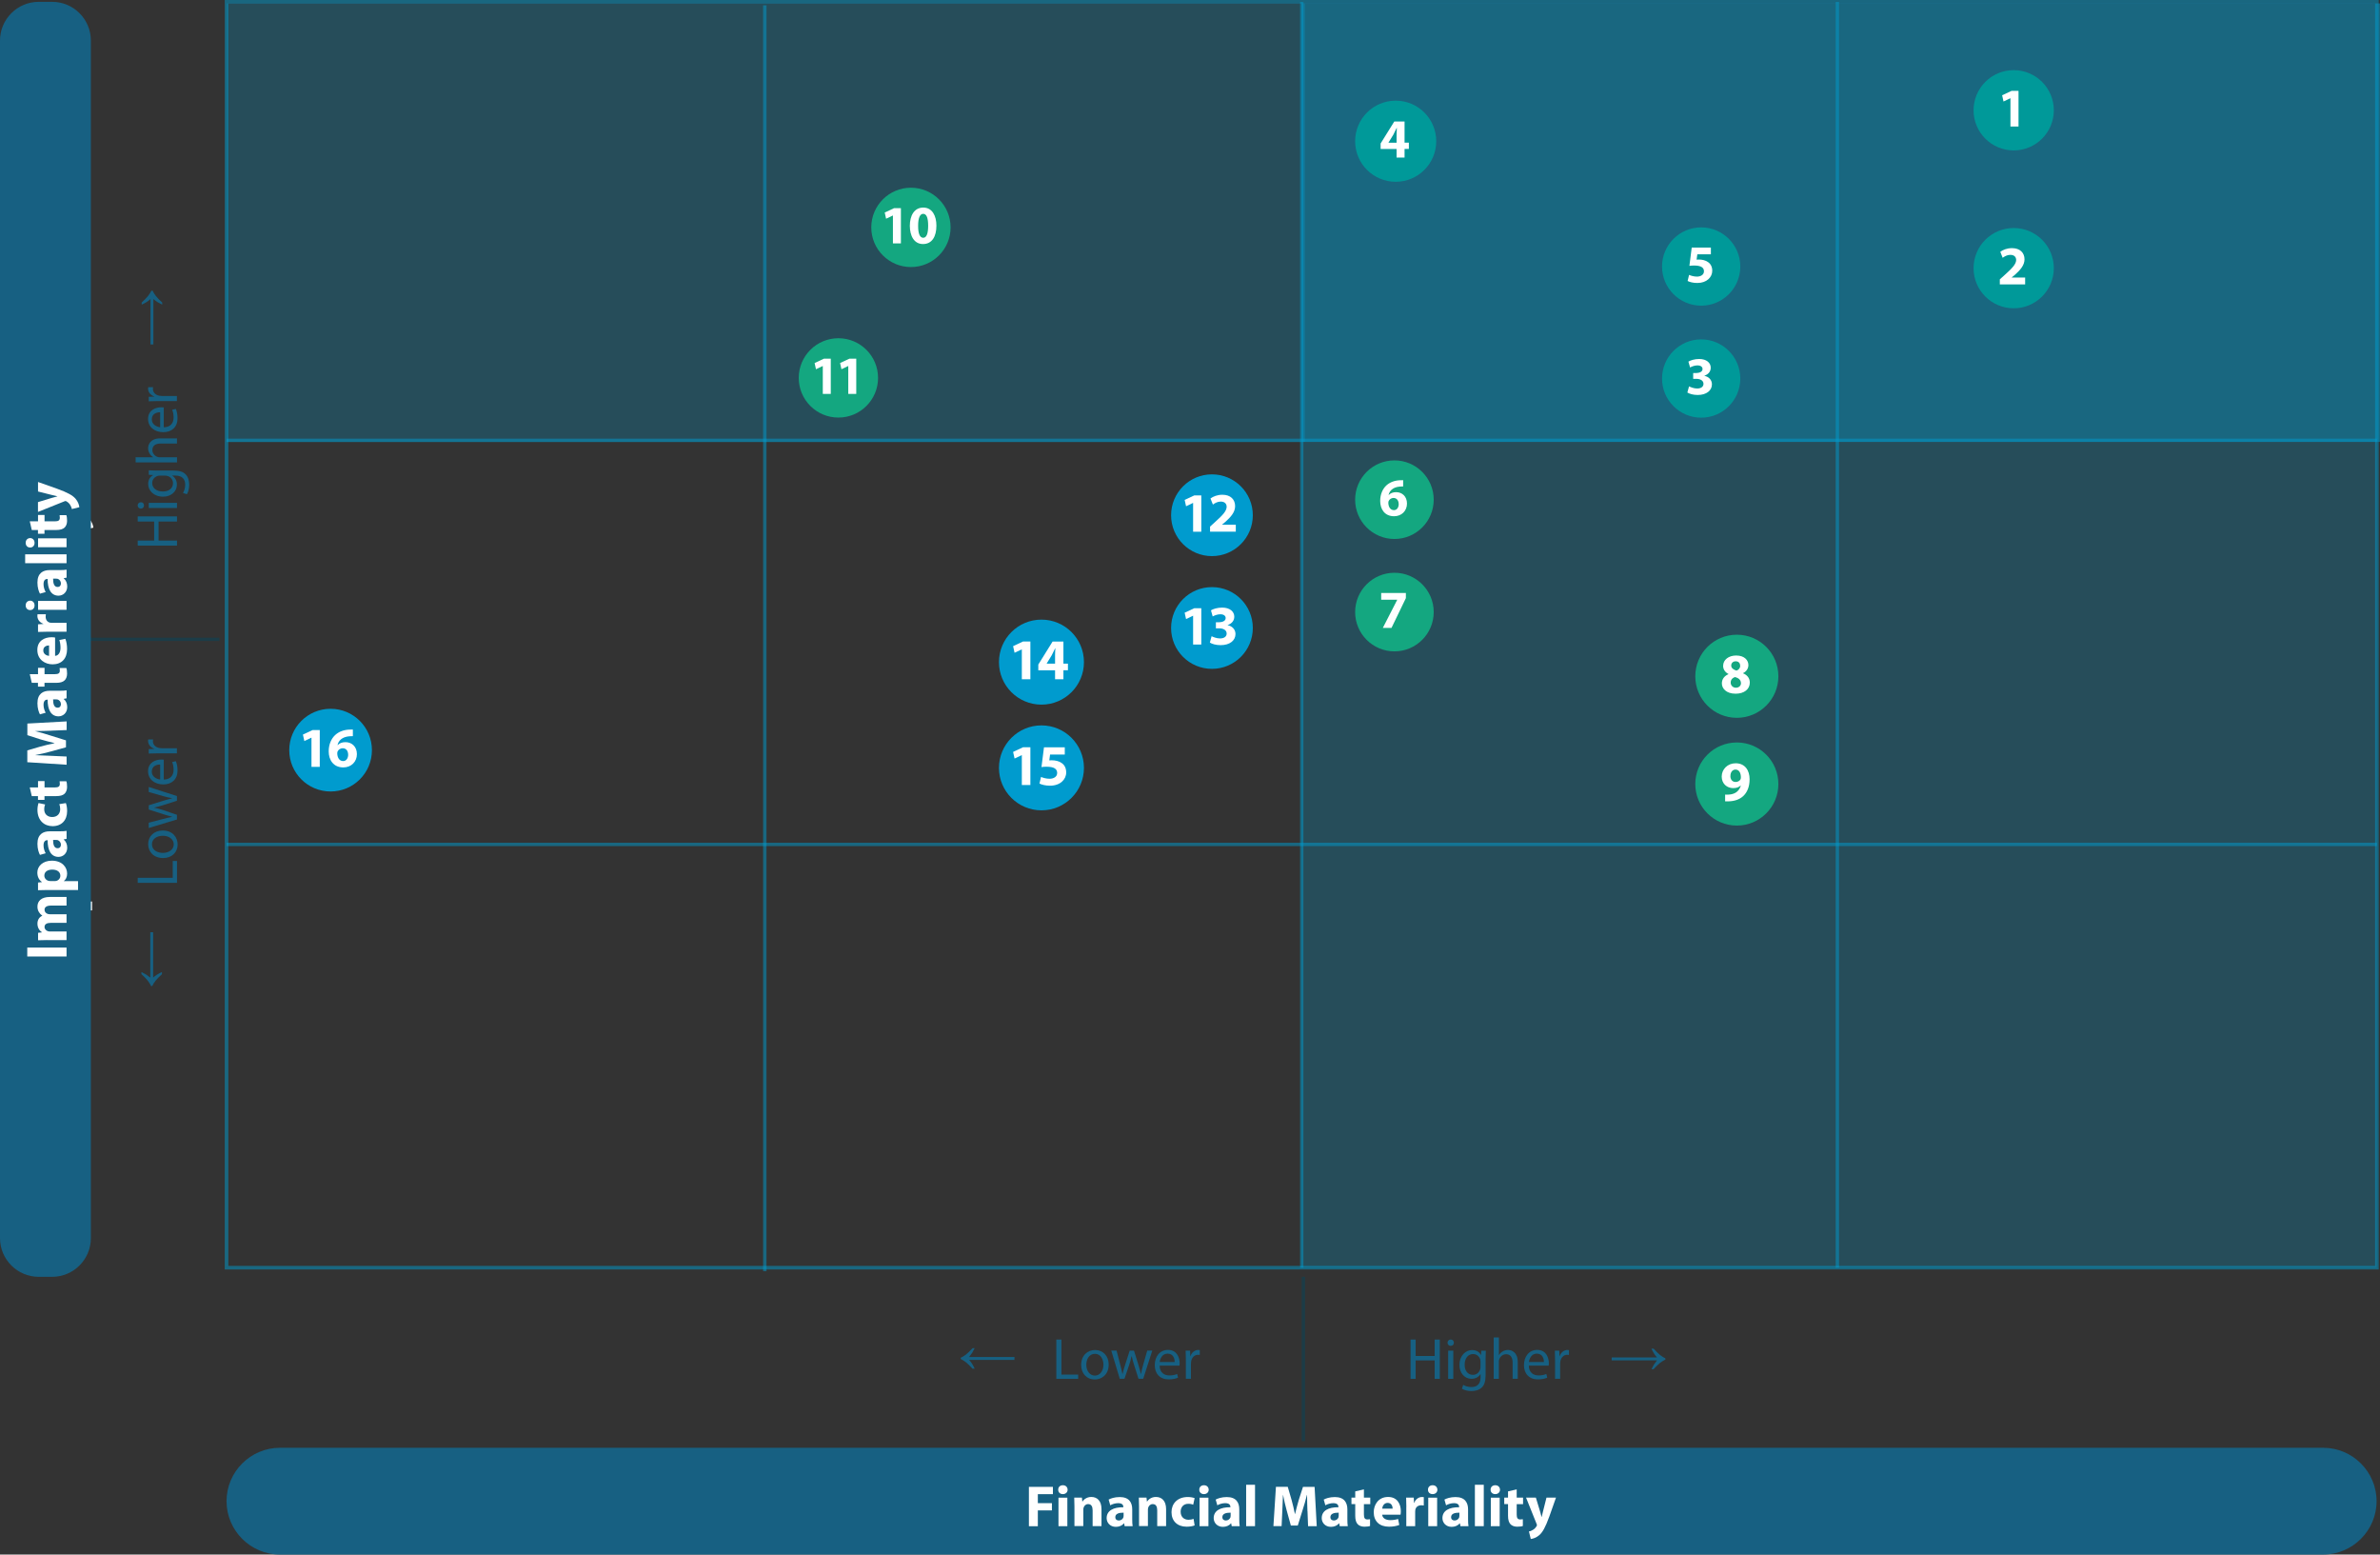 <?xml version="1.0" encoding="UTF-8"?>
<svg id="Layer_1" xmlns="http://www.w3.org/2000/svg" xmlns:xlink="http://www.w3.org/1999/xlink" version="1.1" viewBox="0 0 453.12 295.89">
  <rect x="0" y="0" width="453.12" height="295.89" fill="#333333" stroke="none"/>
  <!-- Generator: Adobe Illustrator 29.4.0, SVG Export Plug-In . SVG Version: 2.1.0 Build 152)  -->
  <defs>
    <style>
      .st0, .st1 {
        fill: none;
      }

      .st2 {
        isolation: isolate;
      }

      .st1 {
        stroke: #009bce;
        stroke-miterlimit: 10;
        stroke-width: .69px;
      }

      .st3 {
        clip-path: url(#clippath-11);
      }

      .st4 {
        clip-path: url(#clippath-10);
      }

      .st5 {
        clip-path: url(#clippath-13);
      }

      .st6 {
        clip-path: url(#clippath-12);
      }

      .st7 {
        clip-path: url(#clippath-1);
      }

      .st8 {
        clip-path: url(#clippath-3);
      }

      .st9 {
        clip-path: url(#clippath-4);
      }

      .st10 {
        clip-path: url(#clippath-2);
      }

      .st11 {
        clip-path: url(#clippath-7);
      }

      .st12 {
        clip-path: url(#clippath-6);
      }

      .st13 {
        clip-path: url(#clippath-9);
      }

      .st14 {
        clip-path: url(#clippath-8);
      }

      .st15 {
        clip-path: url(#clippath-5);
      }

      .st16 {
        fill: #fff;
      }

      .st17 {
        fill: #099;
      }

      .st18 {
        fill: #14a780;
      }

      .st19 {
        opacity: .5;
      }

      .st20 {
        opacity: .25;
      }

      .st21 {
        fill: #06455b;
      }

      .st22 {
        fill: #176082;
      }

      .st23 {
        fill: #009bce;
      }

      .st24 {
        clip-path: url(#clippath);
      }
    </style>
    <clipPath id="clippath">
      <rect class="st0" x="43.13" y=".65" width="205.34" height="83.46"/>
    </clipPath>
    <clipPath id="clippath-1">
      <rect class="st0" x="247.78" y="84.13" width="204.7" height="157.15"/>
    </clipPath>
    <clipPath id="clippath-2">
      <rect class="st0" x="247.83" y=".65" width="205.29" height="83.46"/>
    </clipPath>
    <clipPath id="clippath-3">
      <rect class="st0" x="42.79" width="410.09" height="241.63"/>
    </clipPath>
    <clipPath id="clippath-4">
      <rect class="st0" x="42.79" width="410.09" height="241.63"/>
    </clipPath>
    <clipPath id="clippath-5">
      <rect class="st0" x="247.52" y=".37" width=".64" height="240.93"/>
    </clipPath>
    <clipPath id="clippath-6">
      <rect class="st0" x="43.13" y="83.49" width="409.4" height=".64"/>
    </clipPath>
    <clipPath id="clippath-7">
      <rect class="st0" x="43.13" y="160.41" width="409.4" height=".64"/>
    </clipPath>
    <clipPath id="clippath-8">
      <rect class="st0" x="145.29" y="1.01" width=".64" height="240.94"/>
    </clipPath>
    <clipPath id="clippath-9">
      <rect class="st0" x="349.49" y=".37" width=".64" height="240.93"/>
    </clipPath>
    <clipPath id="clippath-10">
      <rect class="st0" x="247.83" y="243.03" width=".64" height="31.27"/>
    </clipPath>
    <clipPath id="clippath-11">
      <rect class="st0" x="247.83" y="243.03" width=".64" height="31.27"/>
    </clipPath>
    <clipPath id="clippath-12">
      <rect class="st0" x="10.5" y="121.37" width="31.27" height=".63"/>
    </clipPath>
    <clipPath id="clippath-13">
      <rect class="st0" x="10.5" y="121.37" width="31.27" height=".64"/>
    </clipPath>
  </defs>
  <g class="st2">
    <g>
      <g>
        <g class="st20">
          <g class="st24">
            <rect class="st23" x="43.13" y=".65" width="205.34" height="83.46"/>
          </g>
        </g>
        <g class="st20">
          <g class="st7">
            <rect class="st23" x="247.78" y="84.13" width="204.7" height="157.15"/>
          </g>
        </g>
        <g class="st19">
          <g class="st10">
            <rect class="st23" x="247.83" y=".65" width="205.29" height="83.46"/>
          </g>
        </g>
        <g class="st19">
          <g class="st8">
            <g class="st9">
              <rect class="st1" x="43.13" y=".35" width="409.4" height="240.94"/>
            </g>
          </g>
        </g>
        <g class="st19">
          <g class="st15">
            <rect class="st23" x="247.52" y=".37" width=".63" height="240.93"/>
          </g>
        </g>
        <g class="st19">
          <g class="st12">
            <rect class="st23" x="43.13" y="83.49" width="409.4" height=".64"/>
          </g>
        </g>
        <g class="st19">
          <g class="st11">
            <rect class="st23" x="43.13" y="160.41" width="409.4" height=".64"/>
          </g>
        </g>
        <g class="st19">
          <g class="st14">
            <rect class="st23" x="145.29" y="1.01" width=".64" height="240.94"/>
          </g>
        </g>
        <g class="st19">
          <g class="st13">
            <rect class="st23" x="349.49" y=".37" width=".64" height="240.93"/>
          </g>
        </g>
      </g>
      <g>
        <path class="st16" d="M186.45,283.01h4.57v1.39h-2.87v1.71h2.68v1.38h-2.68v3.01h-1.7v-7.48Z"/>
        <path class="st16" d="M193.82,283.55c0,.47-.35.84-.91.84s-.89-.38-.88-.84c-.01-.49.34-.85.89-.85s.89.37.9.85ZM192.08,290.49v-5.42h1.69v5.42h-1.69Z"/>
        <path class="st16" d="M195.11,286.79c0-.68-.02-1.25-.04-1.73h1.46l.08.74h.03c.22-.34.78-.87,1.68-.87,1.11,0,1.94.73,1.94,2.33v3.22h-1.69v-3.01c0-.7-.24-1.18-.85-1.18-.47,0-.74.32-.85.63-.04.1-.07.27-.07.42v3.13h-1.69v-3.69Z"/>
        <path class="st16" d="M204.67,290.49l-.1-.54h-.03c-.35.43-.91.67-1.55.67-1.1,0-1.75-.8-1.75-1.66,0-1.41,1.26-2.09,3.18-2.07v-.08c0-.29-.16-.7-.99-.7-.55,0-1.14.19-1.5.41l-.31-1.09c.38-.21,1.12-.48,2.11-.48,1.81,0,2.38,1.07,2.38,2.34v1.89c0,.52.02,1.02.08,1.32h-1.52ZM204.47,287.92c-.89-.01-1.58.2-1.58.85,0,.43.29.64.67.64.42,0,.77-.28.88-.62.02-.09.03-.19.03-.29v-.59Z"/>
        <path class="st16" d="M207.42,286.79c0-.68-.02-1.25-.04-1.73h1.46l.08.74h.03c.22-.34.78-.87,1.68-.87,1.11,0,1.94.73,1.94,2.33v3.22h-1.69v-3.01c0-.7-.24-1.18-.85-1.18-.47,0-.74.32-.85.63-.04.1-.07.27-.07.42v3.13h-1.69v-3.69Z"/>
        <path class="st16" d="M217.98,290.35c-.3.13-.87.24-1.51.24-1.75,0-2.87-1.07-2.87-2.77,0-1.59,1.09-2.88,3.11-2.88.44,0,.93.08,1.29.21l-.27,1.25c-.2-.09-.5-.17-.94-.17-.89,0-1.46.63-1.45,1.52,0,1,.67,1.52,1.49,1.52.4,0,.71-.07.97-.17l.2,1.24Z"/>
        <path class="st16" d="M220.68,283.55c0,.47-.35.84-.91.84s-.89-.38-.88-.84c-.01-.49.34-.85.89-.85s.89.37.9.85ZM218.93,290.49v-5.42h1.69v5.42h-1.69Z"/>
        <path class="st16" d="M225.06,290.49l-.1-.54h-.03c-.35.43-.91.67-1.55.67-1.1,0-1.75-.8-1.75-1.66,0-1.41,1.26-2.09,3.18-2.07v-.08c0-.29-.16-.7-.99-.7-.55,0-1.14.19-1.5.41l-.31-1.09c.38-.21,1.12-.48,2.11-.48,1.81,0,2.38,1.07,2.38,2.34v1.89c0,.52.02,1.02.08,1.32h-1.52ZM224.86,287.92c-.89-.01-1.58.2-1.58.85,0,.43.29.64.67.64.42,0,.77-.28.88-.62.02-.09.03-.19.03-.29v-.59Z"/>
        <path class="st16" d="M227.81,282.61h1.69v7.88h-1.69v-7.88Z"/>
        <path class="st16" d="M239.48,287.62c-.03-.9-.07-1.99-.07-3.07h-.03c-.23.95-.54,2.02-.83,2.9l-.91,2.92h-1.32l-.8-2.9c-.24-.88-.5-1.94-.68-2.92h-.02c-.04,1.01-.08,2.16-.13,3.09l-.13,2.84h-1.56l.48-7.48h2.25l.73,2.5c.23.87.47,1.8.63,2.67h.03c.21-.87.47-1.85.71-2.68l.8-2.48h2.21l.41,7.48h-1.65l-.11-2.86Z"/>
        <path class="st16" d="M245.63,290.49l-.1-.54h-.03c-.36.43-.91.67-1.55.67-1.1,0-1.75-.8-1.75-1.66,0-1.41,1.26-2.09,3.18-2.07v-.08c0-.29-.16-.7-.99-.7-.55,0-1.14.19-1.5.41l-.31-1.09c.38-.21,1.12-.48,2.11-.48,1.81,0,2.39,1.07,2.39,2.34v1.89c0,.52.02,1.02.08,1.32h-1.52ZM245.43,287.92c-.89-.01-1.58.2-1.58.85,0,.43.29.64.67.64.42,0,.77-.28.88-.62.02-.09.03-.19.03-.29v-.59Z"/>
        <path class="st16" d="M250.23,283.51v1.55h1.21v1.24h-1.21v1.96c0,.65.16.95.67.95.21,0,.38-.02.5-.04v1.28c-.21.09-.61.14-1.09.14-.54,0-1-.19-1.26-.47-.31-.32-.47-.84-.47-1.61v-2.22h-.72v-1.24h.72v-1.18l1.65-.38Z"/>
        <path class="st16" d="M253.71,288.31c.06.7.74,1.03,1.53,1.03.58,0,1.04-.08,1.5-.22l.22,1.14c-.55.22-1.23.33-1.96.33-1.84,0-2.9-1.07-2.9-2.76,0-1.38.85-2.9,2.74-2.9,1.75,0,2.42,1.37,2.42,2.71,0,.29-.03.54-.06.67h-3.49ZM255.7,287.16c0-.41-.18-1.1-.95-1.1-.71,0-1,.64-1.04,1.1h2Z"/>
        <path class="st16" d="M258.31,286.85c0-.8-.02-1.32-.04-1.79h1.45l.05,1h.04c.28-.79.94-1.12,1.46-1.12.16,0,.23,0,.36.02v1.59c-.12-.02-.27-.04-.46-.04-.62,0-1.04.33-1.15.85-.02.11-.03.24-.03.38v2.75h-1.69v-3.64Z"/>
        <path class="st16" d="M264.22,283.55c0,.47-.35.84-.91.84s-.89-.38-.88-.84c-.01-.49.34-.85.89-.85s.89.37.9.85ZM262.48,290.49v-5.42h1.69v5.42h-1.69Z"/>
        <path class="st16" d="M268.61,290.49l-.1-.54h-.03c-.36.43-.91.67-1.55.67-1.1,0-1.75-.8-1.75-1.66,0-1.41,1.26-2.09,3.18-2.07v-.08c0-.29-.16-.7-.99-.7-.55,0-1.14.19-1.5.41l-.31-1.09c.38-.21,1.12-.48,2.11-.48,1.81,0,2.39,1.07,2.39,2.34v1.89c0,.52.02,1.02.08,1.32h-1.52ZM268.41,287.92c-.89-.01-1.58.2-1.58.85,0,.43.29.64.67.64.42,0,.77-.28.88-.62.02-.09.03-.19.03-.29v-.59Z"/>
        <path class="st16" d="M271.36,282.61h1.69v7.88h-1.69v-7.88Z"/>
        <path class="st16" d="M276.13,283.55c0,.47-.35.84-.91.84s-.89-.38-.88-.84c-.01-.49.34-.85.89-.85s.89.37.9.85ZM274.39,290.49v-5.42h1.69v5.42h-1.69Z"/>
        <path class="st16" d="M279.32,283.51v1.55h1.21v1.24h-1.21v1.96c0,.65.16.95.67.95.21,0,.38-.02.5-.04v1.28c-.21.09-.61.14-1.09.14-.54,0-1-.19-1.26-.47-.31-.32-.47-.84-.47-1.61v-2.22h-.72v-1.24h.72v-1.18l1.65-.38Z"/>
        <path class="st16" d="M282.97,285.06l.81,2.66c.09.32.2.72.27,1.01h.03c.08-.29.17-.7.24-1.01l.67-2.66h1.81l-1.26,3.57c-.78,2.15-1.3,3.02-1.91,3.56-.59.51-1.21.69-1.63.74l-.35-1.43c.21-.03.48-.13.73-.29.26-.13.53-.4.7-.68.06-.08.09-.17.09-.24,0-.06-.01-.14-.08-.28l-1.99-4.96h1.88Z"/>
      </g>
      <g>
        <path class="st16" d="M7.86,184.25h7.48v1.7h-7.48v-1.7Z"/>
        <path class="st16" d="M11.64,182.82c-.68,0-1.25.02-1.73.04v-1.42l.73-.08v-.03c-.34-.23-.85-.71-.85-1.64,0-.7.35-1.25.92-1.49v-.02c-.28-.2-.5-.44-.65-.7-.18-.3-.27-.63-.27-1.03,0-1.04.73-1.83,2.35-1.83h3.19v1.64h-2.95c-.79,0-1.24.26-1.24.8,0,.39.27.67.59.78.12.04.3.07.43.07h3.17v1.64h-3.04c-.69,0-1.15.24-1.15.78,0,.43.33.69.61.79.13.06.29.07.42.07h3.16v1.64h-3.69Z"/>
        <path class="st16" d="M11.73,173.28c-.71,0-1.32.02-1.82.04v-1.46l.75-.08v-.02c-.58-.4-.88-1.02-.88-1.81,0-1.19,1.03-2.25,2.76-2.25,1.97,0,2.91,1.25,2.91,2.46,0,.65-.27,1.17-.62,1.41v.02h2.7v1.69h-5.8ZM13.01,171.6c.13,0,.26-.01.35-.03.46-.11.8-.5.8-.99,0-.73-.61-1.16-1.53-1.16-.87,0-1.52.39-1.52,1.14,0,.48.35.9.85,1.01.09.02.2.03.3.03h.74Z"/>
        <path class="st16" d="M15.33,163.56l-.54.1v.03c.43.36.67.91.67,1.55,0,1.1-.8,1.75-1.66,1.75-1.41,0-2.09-1.27-2.07-3.18h-.08c-.29,0-.7.15-.7.99,0,.55.19,1.14.41,1.5l-1.09.31c-.21-.38-.48-1.12-.48-2.11,0-1.81,1.06-2.38,2.34-2.38h1.89c.52,0,1.02-.02,1.32-.08v1.52ZM12.77,163.76c-.01.89.2,1.58.85,1.58.43,0,.64-.29.64-.67,0-.42-.28-.77-.62-.88-.09-.02-.19-.03-.29-.03h-.59Z"/>
        <path class="st16" d="M15.2,156.76c.13.3.24.87.24,1.51,0,1.75-1.06,2.87-2.77,2.87-1.59,0-2.88-1.09-2.88-3.11,0-.44.08-.93.21-1.29l1.25.27c-.09.2-.17.5-.17.94,0,.89.63,1.46,1.52,1.45,1,0,1.52-.67,1.52-1.49,0-.4-.07-.71-.17-.97l1.24-.2Z"/>
        <path class="st16" d="M8.36,153.77h1.55v-1.21h1.24v1.21h1.96c.65,0,.95-.16.95-.67,0-.21-.02-.38-.04-.5h1.28c.09.21.14.61.14,1.09,0,.54-.19,1-.47,1.26-.32.31-.84.47-1.61.47h-2.22v.72h-1.24v-.72h-1.18l-.38-1.65Z"/>
        <path class="st16" d="M12.47,142.96c-.9.03-1.99.07-3.07.07v.03c.95.23,2.02.54,2.9.83l2.92.91v1.32l-2.9.8c-.88.24-1.94.5-2.92.68v.02c1.01.04,2.16.08,3.1.13l2.84.13v1.56l-7.48-.48v-2.25l2.5-.73c.87-.23,1.8-.47,2.67-.63v-.03c-.87-.21-1.85-.47-2.68-.71l-2.48-.8v-2.21l7.48-.41v1.65l-2.86.11Z"/>
        <path class="st16" d="M15.33,136.81l-.54.1v.03c.43.35.67.91.67,1.55,0,1.1-.8,1.75-1.66,1.75-1.41,0-2.09-1.26-2.07-3.18h-.08c-.29,0-.7.16-.7.99,0,.55.19,1.14.41,1.5l-1.09.31c-.21-.38-.48-1.12-.48-2.11,0-1.81,1.06-2.38,2.34-2.38h1.89c.52,0,1.02-.02,1.32-.08v1.52ZM12.77,137.01c-.01.89.2,1.58.85,1.58.43,0,.64-.29.64-.67,0-.42-.28-.77-.62-.88-.09-.02-.19-.03-.29-.03h-.59Z"/>
        <path class="st16" d="M8.36,132.21h1.55v-1.21h1.24v1.21h1.96c.65,0,.95-.16.95-.67,0-.21-.02-.38-.04-.5h1.28c.09.21.14.61.14,1.09,0,.54-.19,1-.47,1.26-.32.31-.84.47-1.61.47h-2.22v.72h-1.24v-.72h-1.18l-.38-1.65Z"/>
        <path class="st16" d="M13.16,128.72c.7-.06,1.03-.74,1.03-1.53,0-.58-.08-1.04-.22-1.5l1.14-.22c.22.55.33,1.23.33,1.96,0,1.84-1.06,2.9-2.76,2.9-1.38,0-2.9-.85-2.9-2.74,0-1.75,1.36-2.42,2.71-2.42.29,0,.54.03.67.06v3.49ZM12.01,126.74c-.41,0-1.1.18-1.1.95,0,.71.64,1,1.1,1.04v-2Z"/>
        <path class="st16" d="M11.7,124.12c-.8,0-1.32.02-1.79.04v-1.45l1-.06v-.04c-.79-.28-1.12-.94-1.12-1.46,0-.16,0-.23.02-.35h1.59c-.02.12-.04.27-.04.45,0,.62.33,1.04.85,1.15.11.02.24.03.38.03h2.75v1.69h-3.64Z"/>
        <path class="st16" d="M8.4,118.21c.47,0,.84.35.84.91s-.38.89-.84.88c-.49.01-.85-.34-.85-.89s.37-.89.85-.9ZM15.33,119.95h-5.42v-1.69h5.42v1.69Z"/>
        <path class="st16" d="M15.33,113.83l-.54.1v.03c.43.35.67.91.67,1.55,0,1.1-.8,1.75-1.66,1.75-1.41,0-2.09-1.26-2.07-3.18h-.08c-.29,0-.7.16-.7.99,0,.55.19,1.14.41,1.5l-1.09.31c-.21-.38-.48-1.12-.48-2.11,0-1.81,1.06-2.38,2.34-2.38h1.89c.52,0,1.02-.02,1.32-.08v1.52ZM12.77,114.03c-.01.89.2,1.58.85,1.58.43,0,.64-.29.64-.67,0-.42-.28-.77-.62-.88-.09-.02-.19-.03-.29-.03h-.59Z"/>
        <path class="st16" d="M7.46,111.08v-1.69h7.88v1.69h-7.88Z"/>
        <path class="st16" d="M8.4,106.3c.47,0,.84.35.84.91s-.38.89-.84.88c-.49.01-.85-.34-.85-.89s.37-.89.85-.9ZM15.33,108.04h-5.42v-1.69h5.42v1.69Z"/>
        <path class="st16" d="M8.36,103.12h1.55v-1.21h1.24v1.21h1.96c.65,0,.95-.16.95-.67,0-.21-.02-.38-.04-.5h1.28c.09.21.14.61.14,1.09,0,.54-.19,1-.47,1.26-.32.31-.84.47-1.61.47h-2.22v.72h-1.24v-.72h-1.18l-.38-1.65Z"/>
        <path class="st16" d="M9.91,99.46l2.66-.81c.32-.09.72-.2,1.01-.27v-.03c-.29-.08-.7-.17-1.01-.24l-2.66-.67v-1.81l3.57,1.26c2.15.78,3.02,1.3,3.56,1.91.51.59.69,1.21.74,1.63l-1.43.35c-.03-.21-.13-.48-.29-.73-.13-.25-.4-.53-.68-.7-.08-.06-.17-.09-.24-.09-.06,0-.14.01-.28.08l-4.96,1.99v-1.88Z"/>
      </g>
      <g>
        <g class="st19">
          <g class="st4">
            <g class="st3">
              <rect class="st21" x="247.83" y="243.03" width=".64" height="31.27"/>
            </g>
          </g>
        </g>
        <g class="st19">
          <g class="st6">
            <g class="st5">
              <rect class="st21" x="10.5" y="121.37" width="31.27" height=".64"/>
            </g>
          </g>
        </g>
        <path class="st22" d="M442.31,295.89H53.29c-5.59,0-10.16-4.57-10.16-10.16s4.57-10.16,10.16-10.16h389.02c5.59,0,10.16,4.57,10.16,10.16s-4.57,10.16-10.16,10.16"/>
      </g>
      <g>
        <path class="st16" d="M195.89,283.01h4.57v1.39h-2.87v1.71h2.68v1.38h-2.68v3.01h-1.7v-7.48Z"/>
        <path class="st16" d="M203.26,283.55c0,.47-.35.84-.91.84s-.89-.38-.88-.84c-.01-.49.34-.85.89-.85s.89.37.9.85ZM201.52,290.49v-5.42h1.69v5.42h-1.69Z"/>
        <path class="st16" d="M204.56,286.79c0-.68-.02-1.25-.04-1.73h1.46l.08.74h.03c.22-.34.78-.87,1.68-.87,1.11,0,1.94.73,1.94,2.33v3.22h-1.69v-3.01c0-.7-.24-1.18-.85-1.18-.47,0-.74.32-.85.63-.04.1-.07.27-.07.42v3.13h-1.69v-3.69Z"/>
        <path class="st16" d="M214.12,290.49l-.1-.54h-.03c-.35.43-.91.67-1.55.67-1.1,0-1.75-.8-1.75-1.66,0-1.41,1.26-2.09,3.18-2.07v-.08c0-.29-.16-.7-.99-.7-.55,0-1.14.19-1.5.41l-.31-1.09c.38-.21,1.12-.48,2.11-.48,1.81,0,2.38,1.07,2.38,2.34v1.89c0,.52.02,1.02.08,1.32h-1.52ZM213.92,287.92c-.89-.01-1.58.2-1.58.85,0,.43.29.64.67.64.42,0,.77-.28.88-.62.02-.09.03-.19.03-.29v-.59Z"/>
        <path class="st16" d="M216.86,286.79c0-.68-.02-1.25-.04-1.73h1.46l.08.74h.03c.22-.34.78-.87,1.68-.87,1.11,0,1.94.73,1.94,2.33v3.22h-1.69v-3.01c0-.7-.24-1.18-.85-1.18-.47,0-.74.32-.85.63-.04.1-.07.27-.07.42v3.13h-1.69v-3.69Z"/>
        <path class="st16" d="M227.42,290.35c-.3.13-.87.24-1.51.24-1.75,0-2.87-1.07-2.87-2.77,0-1.59,1.09-2.88,3.11-2.88.44,0,.93.08,1.29.21l-.27,1.25c-.2-.09-.5-.17-.94-.17-.89,0-1.46.63-1.45,1.52,0,1,.67,1.52,1.49,1.52.4,0,.71-.07.97-.17l.2,1.24Z"/>
        <path class="st16" d="M230.12,283.55c0,.47-.35.84-.91.84s-.89-.38-.88-.84c-.01-.49.34-.85.89-.85s.89.37.9.85ZM228.38,290.49v-5.42h1.69v5.42h-1.69Z"/>
        <path class="st16" d="M234.5,290.49l-.1-.54h-.03c-.35.43-.91.67-1.55.67-1.1,0-1.75-.8-1.75-1.66,0-1.41,1.26-2.09,3.18-2.07v-.08c0-.29-.16-.7-.99-.7-.55,0-1.14.19-1.5.41l-.31-1.09c.38-.21,1.12-.48,2.11-.48,1.81,0,2.38,1.07,2.38,2.34v1.89c0,.52.02,1.02.08,1.32h-1.52ZM234.3,287.92c-.89-.01-1.58.2-1.58.85,0,.43.29.64.67.64.42,0,.76-.28.88-.62.02-.09.03-.19.03-.29v-.59Z"/>
        <path class="st16" d="M237.25,282.61h1.69v7.88h-1.69v-7.88Z"/>
        <path class="st16" d="M248.92,287.62c-.03-.9-.07-1.99-.07-3.07h-.03c-.23.95-.54,2.02-.83,2.9l-.91,2.92h-1.32l-.8-2.9c-.24-.88-.5-1.94-.68-2.92h-.02c-.04,1.01-.08,2.16-.13,3.09l-.13,2.84h-1.56l.48-7.48h2.25l.73,2.5c.23.87.47,1.8.63,2.67h.03c.21-.87.47-1.85.71-2.68l.8-2.48h2.21l.41,7.48h-1.65l-.11-2.86Z"/>
        <path class="st16" d="M255.07,290.49l-.1-.54h-.03c-.36.43-.91.67-1.55.67-1.1,0-1.75-.8-1.75-1.66,0-1.41,1.26-2.09,3.18-2.07v-.08c0-.29-.16-.7-.99-.7-.55,0-1.14.19-1.5.41l-.31-1.09c.38-.21,1.12-.48,2.11-.48,1.81,0,2.39,1.07,2.39,2.34v1.89c0,.52.02,1.02.08,1.32h-1.52ZM254.87,287.92c-.89-.01-1.58.2-1.58.85,0,.43.29.64.67.64.42,0,.77-.28.88-.62.02-.09.03-.19.03-.29v-.59Z"/>
        <path class="st16" d="M259.67,283.51v1.55h1.21v1.24h-1.21v1.96c0,.65.16.95.67.95.21,0,.38-.02.5-.04v1.28c-.21.09-.61.14-1.09.14-.54,0-1-.19-1.26-.47-.31-.32-.47-.84-.47-1.61v-2.22h-.72v-1.24h.72v-1.18l1.65-.38Z"/>
        <path class="st16" d="M263.15,288.31c.06.7.74,1.03,1.53,1.03.58,0,1.04-.08,1.5-.22l.22,1.14c-.55.22-1.23.33-1.96.33-1.84,0-2.9-1.07-2.9-2.76,0-1.38.85-2.9,2.74-2.9,1.75,0,2.42,1.37,2.42,2.71,0,.29-.03.54-.06.67h-3.49ZM265.14,287.16c0-.41-.18-1.1-.95-1.1-.71,0-1,.64-1.04,1.1h2Z"/>
        <path class="st16" d="M267.75,286.85c0-.8-.02-1.32-.04-1.79h1.45l.05,1h.04c.28-.79.94-1.12,1.46-1.12.16,0,.23,0,.36.02v1.59c-.12-.02-.27-.04-.46-.04-.62,0-1.04.33-1.15.85-.02.11-.03.24-.03.38v2.75h-1.69v-3.64Z"/>
        <path class="st16" d="M273.66,283.55c0,.47-.35.84-.91.84s-.89-.38-.88-.84c-.01-.49.34-.85.89-.85s.89.37.9.85ZM271.92,290.49v-5.42h1.69v5.42h-1.69Z"/>
        <path class="st16" d="M278.05,290.49l-.1-.54h-.03c-.36.43-.91.67-1.55.67-1.1,0-1.75-.8-1.75-1.66,0-1.41,1.26-2.09,3.18-2.07v-.08c0-.29-.16-.7-.99-.7-.55,0-1.14.19-1.5.41l-.31-1.09c.38-.21,1.12-.48,2.11-.48,1.81,0,2.39,1.07,2.39,2.34v1.89c0,.52.02,1.02.08,1.32h-1.52ZM277.85,287.92c-.89-.01-1.58.2-1.58.85,0,.43.29.64.67.64.42,0,.77-.28.88-.62.02-.09.03-.19.03-.29v-.59Z"/>
        <path class="st16" d="M280.8,282.61h1.69v7.88h-1.69v-7.88Z"/>
        <path class="st16" d="M285.58,283.55c0,.47-.35.84-.91.84s-.89-.38-.88-.84c-.01-.49.34-.85.89-.85s.89.37.9.85ZM283.83,290.49v-5.42h1.69v5.42h-1.69Z"/>
        <path class="st16" d="M288.76,283.51v1.55h1.21v1.24h-1.21v1.96c0,.65.16.95.67.95.21,0,.38-.02.5-.04v1.28c-.21.09-.61.14-1.09.14-.54,0-1-.19-1.26-.47-.31-.32-.47-.84-.47-1.61v-2.22h-.72v-1.24h.72v-1.18l1.65-.38Z"/>
        <path class="st16" d="M292.41,285.06l.81,2.66c.09.32.2.72.27,1.01h.03c.08-.29.17-.7.24-1.01l.67-2.66h1.81l-1.26,3.57c-.78,2.15-1.3,3.02-1.91,3.56-.59.51-1.21.69-1.63.74l-.35-1.43c.21-.03.48-.13.73-.29.26-.13.53-.4.7-.68.06-.08.09-.17.09-.24,0-.06-.01-.14-.08-.28l-1.99-4.96h1.88Z"/>
      </g>
      <path class="st22" d="M9.94,243.03h-2.58c-4.05,0-7.36-3.31-7.36-7.36V7.71C0,3.66,3.31.35,7.36.35h2.58c4.05,0,7.36,3.31,7.36,7.36v227.96c0,4.05-3.31,7.36-7.36,7.36"/>
      <g>
        <path class="st16" d="M5.19,180.36h7.48v1.7h-7.48v-1.7Z"/>
        <path class="st16" d="M8.98,178.93c-.68,0-1.25.02-1.73.04v-1.42l.73-.08v-.03c-.34-.23-.85-.71-.85-1.64,0-.7.35-1.25.92-1.49v-.02c-.28-.2-.5-.44-.65-.7-.18-.3-.27-.63-.27-1.03,0-1.04.73-1.83,2.35-1.83h3.19v1.64h-2.95c-.79,0-1.24.26-1.24.8,0,.39.27.67.59.78.12.04.3.07.43.07h3.17v1.64h-3.04c-.69,0-1.15.24-1.15.78,0,.43.33.69.61.79.13.06.29.07.42.07h3.16v1.64h-3.69Z"/>
        <path class="st16" d="M9.06,169.4c-.71,0-1.32.02-1.82.04v-1.46l.75-.08v-.02c-.58-.4-.88-1.02-.88-1.81,0-1.19,1.03-2.25,2.76-2.25,1.97,0,2.91,1.25,2.91,2.46,0,.66-.27,1.17-.62,1.41v.02h2.7v1.69h-5.8ZM10.34,167.71c.13,0,.26-.01.35-.03.46-.11.8-.5.8-.99,0-.73-.61-1.17-1.53-1.17-.87,0-1.52.39-1.52,1.14,0,.48.35.9.85,1.01.09.02.2.03.3.03h.74Z"/>
        <path class="st16" d="M12.67,159.67l-.54.1v.03c.43.35.67.91.67,1.55,0,1.1-.8,1.75-1.66,1.75-1.41,0-2.09-1.26-2.07-3.18h-.08c-.29,0-.7.16-.7.99,0,.55.19,1.14.41,1.5l-1.09.31c-.21-.38-.48-1.12-.48-2.11,0-1.81,1.06-2.38,2.34-2.38h1.89c.52,0,1.02-.02,1.32-.08v1.52ZM10.11,159.87c-.01.89.2,1.58.85,1.58.43,0,.64-.29.64-.67,0-.42-.28-.76-.62-.88-.09-.02-.19-.03-.29-.03h-.59Z"/>
        <path class="st16" d="M12.54,152.87c.13.3.24.87.24,1.51,0,1.75-1.06,2.87-2.77,2.87-1.59,0-2.88-1.09-2.88-3.11,0-.44.08-.93.21-1.29l1.25.27c-.09.2-.17.5-.17.94,0,.89.63,1.46,1.52,1.45,1,0,1.52-.67,1.52-1.49,0-.4-.07-.71-.17-.96l1.24-.2Z"/>
        <path class="st16" d="M5.69,149.88h1.55v-1.21h1.24v1.21h1.96c.65,0,.95-.16.95-.67,0-.21-.02-.38-.04-.5h1.28c.09.21.14.61.14,1.09,0,.54-.19,1-.47,1.27-.32.31-.84.46-1.61.46h-2.22v.72h-1.24v-.72h-1.18l-.38-1.65Z"/>
        <path class="st16" d="M9.81,139.08c-.9.03-1.99.07-3.07.07v.03c.95.23,2.02.54,2.9.83l2.92.91v1.32l-2.9.8c-.88.24-1.94.5-2.92.68v.02c1.01.04,2.16.08,3.1.13l2.84.13v1.56l-7.48-.48v-2.25l2.5-.73c.87-.23,1.8-.47,2.67-.63v-.03c-.87-.21-1.85-.47-2.68-.71l-2.48-.8v-2.21l7.48-.41v1.65l-2.86.11Z"/>
        <path class="st16" d="M12.67,132.92l-.54.1v.03c.43.35.67.91.67,1.55,0,1.1-.8,1.75-1.66,1.75-1.41,0-2.09-1.26-2.07-3.18h-.08c-.29,0-.7.16-.7.99,0,.55.19,1.14.41,1.5l-1.09.31c-.21-.38-.48-1.12-.48-2.11,0-1.81,1.06-2.38,2.34-2.38h1.89c.52,0,1.02-.02,1.32-.08v1.52ZM10.11,133.12c-.01.89.2,1.58.85,1.58.43,0,.64-.29.64-.67,0-.42-.28-.77-.62-.88-.09-.02-.19-.03-.29-.03h-.59Z"/>
        <path class="st16" d="M5.69,128.32h1.55v-1.21h1.24v1.21h1.96c.65,0,.95-.16.95-.67,0-.21-.02-.38-.04-.5h1.28c.09.21.14.61.14,1.09,0,.54-.19,1-.47,1.26-.32.31-.84.47-1.61.47h-2.22v.72h-1.24v-.72h-1.18l-.38-1.65Z"/>
        <path class="st16" d="M10.49,124.84c.7-.06,1.03-.74,1.03-1.53,0-.58-.08-1.04-.22-1.5l1.14-.22c.22.55.33,1.23.33,1.96,0,1.84-1.06,2.9-2.76,2.9-1.38,0-2.9-.85-2.9-2.74,0-1.75,1.36-2.42,2.71-2.42.29,0,.54.03.67.06v3.49ZM9.34,122.85c-.41,0-1.1.18-1.1.95,0,.71.64,1,1.1,1.04v-2Z"/>
        <path class="st16" d="M9.03,120.24c-.8,0-1.32.02-1.79.04v-1.45l1-.06v-.04c-.79-.28-1.12-.94-1.12-1.46,0-.16,0-.23.02-.35h1.59c-.02.12-.04.27-.04.45,0,.62.33,1.04.85,1.15.11.02.24.03.38.03h2.75v1.69h-3.64Z"/>
        <path class="st16" d="M5.74,114.33c.47,0,.84.35.84.91s-.38.89-.84.88c-.49.01-.85-.34-.85-.89s.37-.89.85-.9ZM12.67,116.07h-5.42v-1.69h5.42v1.69Z"/>
        <path class="st16" d="M12.67,109.95l-.54.1v.03c.43.35.67.91.67,1.55,0,1.1-.8,1.75-1.66,1.75-1.41,0-2.09-1.26-2.07-3.18h-.08c-.29,0-.7.16-.7.99,0,.55.19,1.14.41,1.5l-1.09.31c-.21-.38-.48-1.12-.48-2.11,0-1.81,1.06-2.38,2.34-2.38h1.89c.52,0,1.02-.02,1.32-.08v1.52ZM10.11,110.14c-.01.89.2,1.58.85,1.58.43,0,.64-.29.64-.67,0-.42-.28-.77-.62-.88-.09-.02-.19-.03-.29-.03h-.59Z"/>
        <path class="st16" d="M4.79,107.2v-1.69h7.88v1.69h-7.88Z"/>
        <path class="st16" d="M5.74,102.42c.47,0,.84.35.84.91s-.38.89-.84.88c-.49.01-.85-.34-.85-.89s.37-.89.85-.9ZM12.67,104.16h-5.42v-1.69h5.42v1.69Z"/>
        <path class="st16" d="M5.69,99.23h1.55v-1.21h1.24v1.21h1.96c.65,0,.95-.16.95-.67,0-.21-.02-.38-.04-.5h1.28c.09.21.14.61.14,1.09,0,.54-.19,1-.47,1.26-.32.31-.84.47-1.61.47h-2.22v.72h-1.24v-.72h-1.18l-.38-1.65Z"/>
        <path class="st16" d="M7.24,95.57l2.66-.81c.32-.09.72-.2,1.01-.27v-.03c-.29-.08-.7-.17-1.01-.24l-2.66-.67v-1.81l3.57,1.26c2.15.78,3.02,1.3,3.56,1.91.51.59.69,1.21.74,1.63l-1.43.35c-.03-.21-.13-.48-.29-.73-.13-.26-.4-.53-.68-.7-.08-.06-.17-.09-.24-.09-.06,0-.14.01-.28.08l-4.96,1.99v-1.88Z"/>
      </g>
      <g>
        <path class="st22" d="M26.22,168.04v-.96h6.67v-3.2h.81v4.16h-7.48Z"/>
        <path class="st22" d="M30.97,158.08c1.99,0,2.85,1.38,2.85,2.67,0,1.45-1.06,2.57-2.76,2.57-1.8,0-2.85-1.18-2.85-2.66s1.12-2.58,2.76-2.58ZM31.02,162.34c1.18,0,2.06-.68,2.06-1.63s-.88-1.63-2.09-1.63c-.91,0-2.06.46-2.06,1.61s1.06,1.65,2.09,1.65Z"/>
        <path class="st22" d="M28.33,156.59l2.73-.71c.6-.15,1.15-.3,1.71-.4v-.03c-.54-.12-1.12-.3-1.7-.48l-2.74-.88v-.82l2.68-.83c.64-.2,1.21-.36,1.75-.48v-.03c-.54-.09-1.11-.23-1.74-.41l-2.7-.77v-.96l5.37,1.73v.89l-2.56.82c-.6.19-1.13.34-1.76.48v.02c.64.13,1.2.3,1.77.49l2.55.87v.89l-5.37,1.62v-1Z"/>
        <path class="st22" d="M31.19,148.38c1.32-.02,1.86-.87,1.86-1.84,0-.7-.12-1.12-.28-1.49l.7-.17c.16.34.33.93.33,1.79,0,1.65-1.09,2.64-2.71,2.64s-2.9-.95-2.9-2.52c0-1.75,1.54-2.22,2.53-2.22.2,0,.35.02.46.03v3.77ZM30.49,145.52c-.62-.01-1.59.25-1.59,1.35,0,.99.91,1.42,1.59,1.5v-2.85Z"/>
        <path class="st22" d="M30,143.39c-.63,0-1.18.01-1.68.04v-.85l1.05-.03v-.04c-.72-.24-1.18-.83-1.18-1.49,0-.11.01-.19.03-.28h.92c-.02.1-.03.2-.03.33,0,.69.52,1.18,1.25,1.31.13.02.29.04.46.04h2.86v.97h-3.69Z"/>
      </g>
      <path class="st22" d="M26.93,185.43v-.41c.43.21.72.37.9.48.17.11.43.3.78.58v-8.64h.55v8.64c.39-.38.95-.73,1.67-1.07v.42c-.52.47-.91.87-1.18,1.2-.27.33-.49.68-.66,1.04h-.24c-.13-.31-.34-.65-.61-1-.27-.35-.67-.76-1.19-1.24Z"/>
      <path class="st22" d="M30.88,57.57v.41c-.43-.21-.72-.37-.9-.48s-.43-.3-.78-.58v8.64h-.55v-8.64c-.39.38-.95.73-1.67,1.07v-.42c.52-.47.91-.87,1.18-1.2.27-.34.49-.68.66-1.04h.24c.13.31.34.65.61,1,.27.35.67.76,1.19,1.24Z"/>
      <g>
        <path class="st22" d="M26.22,102.89h3.13v-3.62h-3.13v-.98h7.48v.98h-3.51v3.62h3.51v.96h-7.48v-.96Z"/>
        <path class="st22" d="M26.82,95.6c.33-.01.6.23.6.62,0,.34-.27.59-.6.59s-.61-.25-.61-.61.27-.6.61-.6ZM33.7,96.69h-5.37v-.98h5.37v.98Z"/>
        <path class="st22" d="M28.33,89.52c.39.02.82.04,1.48.04h3.12c1.23,0,1.99.24,2.45.77.49.52.64,1.28.64,1.95s-.16,1.35-.44,1.79l-.74-.24c.22-.35.42-.91.42-1.58,0-1-.52-1.73-1.88-1.73h-.6v.02c.5.3.9.88.9,1.71,0,1.33-1.13,2.29-2.62,2.29-1.82,0-2.85-1.19-2.85-2.42,0-.93.49-1.44.93-1.68v-.02l-.81-.04v-.85ZM30.45,90.53c-.17,0-.31.01-.44.06-.57.18-1.03.65-1.03,1.36,0,.93.79,1.6,2.03,1.6,1.05,0,1.93-.53,1.93-1.59,0-.6-.38-1.14-1-1.35-.17-.06-.35-.08-.52-.08h-.97Z"/>
        <path class="st22" d="M25.82,88.02v-.98h3.35v-.02c-.28-.16-.52-.4-.69-.7-.17-.29-.28-.63-.28-1,0-.72.44-1.88,2.3-1.88h3.19v.98h-3.08c-.87,0-1.6.32-1.6,1.24,0,.63.44,1.13.98,1.31.13.06.28.07.47.07h3.24v.98h-7.88Z"/>
        <path class="st22" d="M31.19,81.33c1.32-.02,1.86-.87,1.86-1.84,0-.7-.12-1.12-.28-1.49l.7-.17c.16.34.33.93.33,1.79,0,1.65-1.09,2.64-2.71,2.64s-2.9-.95-2.9-2.52c0-1.75,1.54-2.22,2.53-2.22.2,0,.35.02.46.03v3.77ZM30.49,78.47c-.62-.01-1.59.25-1.59,1.35,0,.99.91,1.42,1.59,1.5v-2.85Z"/>
        <path class="st22" d="M30,76.34c-.63,0-1.18.01-1.68.04v-.85l1.05-.03v-.04c-.72-.24-1.18-.83-1.18-1.49,0-.11.01-.19.03-.28h.92c-.02.1-.03.2-.03.33,0,.69.52,1.18,1.25,1.31.13.02.29.04.46.04h2.86v.97h-3.69Z"/>
      </g>
      <g>
        <path class="st22" d="M201.12,254.97h.96v6.67h3.19v.81h-4.16v-7.48Z"/>
        <path class="st22" d="M211.08,259.72c0,1.99-1.38,2.85-2.67,2.85-1.45,0-2.57-1.07-2.57-2.76,0-1.8,1.18-2.85,2.66-2.85s2.58,1.12,2.58,2.76ZM206.82,259.77c0,1.18.68,2.06,1.63,2.06s1.63-.88,1.63-2.08c0-.91-.46-2.06-1.61-2.06s-1.65,1.06-1.65,2.08Z"/>
        <path class="st22" d="M212.58,257.08l.71,2.73c.16.6.3,1.15.4,1.71h.03c.12-.54.3-1.12.48-1.7l.88-2.74h.82l.83,2.68c.2.64.35,1.21.48,1.75h.03c.09-.54.23-1.11.41-1.74l.77-2.7h.96l-1.73,5.37h-.89l-.82-2.56c-.19-.6-.34-1.13-.48-1.76h-.02c-.13.64-.3,1.2-.49,1.77l-.87,2.55h-.89l-1.62-5.37h1Z"/>
        <path class="st22" d="M220.78,259.94c.02,1.32.87,1.86,1.84,1.86.7,0,1.12-.12,1.49-.28l.17.7c-.34.16-.93.33-1.79.33-1.65,0-2.64-1.09-2.64-2.71s.95-2.9,2.52-2.9c1.75,0,2.22,1.54,2.22,2.53,0,.2-.02.36-.03.46h-3.77ZM223.64,259.24c.01-.62-.25-1.59-1.35-1.59-.99,0-1.42.91-1.5,1.59h2.85Z"/>
        <path class="st22" d="M225.77,258.75c0-.63-.01-1.18-.04-1.67h.85l.03,1.05h.04c.24-.72.83-1.18,1.49-1.18.11,0,.19.01.28.03v.92c-.1-.02-.2-.03-.33-.03-.69,0-1.18.52-1.31,1.25-.02.13-.04.29-.04.45v2.86h-.97v-3.69Z"/>
      </g>
      <path class="st22" d="M185.15,256.61h.41c-.21.43-.37.72-.48.9-.11.17-.3.43-.58.78h8.64v.55h-8.64c.38.39.73.95,1.07,1.67h-.42c-.47-.52-.87-.91-1.2-1.18-.34-.27-.68-.49-1.04-.66v-.24c.31-.13.65-.34,1-.61.35-.27.76-.67,1.24-1.19Z"/>
      <path class="st22" d="M314.83,260.61h-.41c.21-.43.37-.72.48-.9.11-.17.3-.43.58-.78h-8.64v-.55h8.64c-.38-.39-.73-.95-1.07-1.67h.42c.47.52.87.91,1.2,1.18.34.27.68.49,1.04.66v.24c-.31.13-.65.34-1,.61-.35.27-.76.67-1.24,1.19Z"/>
      <g>
        <path class="st22" d="M269.52,254.97v3.13h3.62v-3.13h.98v7.48h-.98v-3.51h-3.62v3.51h-.97v-7.48h.97Z"/>
        <path class="st22" d="M276.8,255.57c.01.33-.23.6-.62.6-.34,0-.59-.27-.59-.6s.26-.61.61-.61.6.27.6.61ZM275.71,262.45v-5.37h.98v5.37h-.98Z"/>
        <path class="st22" d="M282.88,257.08c-.02.39-.04.82-.04,1.48v3.12c0,1.23-.24,1.99-.77,2.45-.52.49-1.28.64-1.95.64s-1.35-.16-1.79-.44l.24-.74c.35.22.91.42,1.58.42,1,0,1.73-.52,1.73-1.87v-.6h-.02c-.3.5-.88.9-1.71.9-1.33,0-2.29-1.13-2.29-2.62,0-1.82,1.19-2.85,2.42-2.85.93,0,1.44.49,1.67.93h.02l.04-.81h.85ZM281.87,259.2c0-.17-.01-.31-.05-.44-.18-.57-.66-1.03-1.37-1.03-.93,0-1.6.79-1.6,2.03,0,1.05.53,1.93,1.59,1.93.6,0,1.14-.38,1.35-1,.06-.17.08-.36.08-.52v-.96Z"/>
        <path class="st22" d="M284.39,254.57h.98v3.35h.02c.16-.28.4-.52.7-.69.29-.17.63-.28,1-.28.72,0,1.87.44,1.87,2.3v3.19h-.98v-3.08c0-.87-.32-1.6-1.24-1.6-.63,0-1.13.44-1.31.98-.06.13-.07.28-.07.47v3.24h-.98v-7.88Z"/>
        <path class="st22" d="M291.07,259.94c.02,1.32.87,1.86,1.84,1.86.7,0,1.12-.12,1.49-.28l.17.7c-.34.16-.93.33-1.79.33-1.65,0-2.64-1.09-2.64-2.71s.95-2.9,2.52-2.9c1.75,0,2.22,1.54,2.22,2.53,0,.2-.02.36-.03.46h-3.77ZM293.94,259.24c.01-.62-.26-1.59-1.35-1.59-.99,0-1.42.91-1.5,1.59h2.85Z"/>
        <path class="st22" d="M296.06,258.75c0-.63-.01-1.18-.04-1.67h.85l.03,1.05h.04c.24-.72.83-1.18,1.49-1.18.11,0,.19.01.28.03v.92c-.1-.02-.2-.03-.33-.03-.69,0-1.18.52-1.31,1.25-.02.13-.04.29-.04.45v2.86h-.97v-3.69Z"/>
      </g>
      <path class="st17" d="M391.02,20.99c0,4.22-3.42,7.64-7.64,7.64s-7.64-3.42-7.64-7.64,3.42-7.64,7.64-7.64,7.64,3.42,7.64,7.64"/>
      <path class="st16" d="M382.76,18.7h-.02l-1.3.62-.26-1.19,1.8-.84h1.32v6.79h-1.54v-5.38Z"/>
      <path class="st17" d="M391.02,51.04c0,4.22-3.42,7.64-7.64,7.64s-7.64-3.42-7.64-7.64,3.42-7.64,7.64-7.64,7.64,3.42,7.64,7.64"/>
      <path class="st16" d="M380.74,54.13v-.96l.88-.79c1.48-1.33,2.21-2.09,2.23-2.88,0-.55-.33-.99-1.12-.99-.58,0-1.1.29-1.45.56l-.45-1.14c.51-.39,1.31-.7,2.23-.7,1.54,0,2.38.9,2.38,2.13,0,1.14-.83,2.05-1.81,2.93l-.63.52v.02h2.56v1.31h-4.82Z"/>
      <path class="st17" d="M331.33,72.05c0,4.12-3.34,7.45-7.45,7.45s-7.45-3.34-7.45-7.45,3.34-7.45,7.45-7.45,7.45,3.34,7.45,7.45"/>
      <path class="st16" d="M321.57,73.54c.28.14.91.41,1.54.41.81,0,1.21-.39,1.21-.89,0-.65-.65-.95-1.33-.95h-.63v-1.11h.6c.52-.01,1.18-.2,1.18-.76,0-.4-.33-.69-.98-.69-.54,0-1.11.23-1.39.4l-.32-1.12c.4-.25,1.19-.5,2.05-.5,1.42,0,2.2.74,2.2,1.65,0,.7-.4,1.25-1.21,1.54v.02c.79.14,1.44.74,1.44,1.61,0,1.17-1.03,2.03-2.71,2.03-.86,0-1.58-.22-1.97-.47l.32-1.16Z"/>
      <path class="st17" d="M331.33,50.73c0,4.12-3.34,7.45-7.45,7.45s-7.45-3.34-7.45-7.45,3.34-7.45,7.45-7.45,7.45,3.34,7.45,7.45"/>
      <path class="st16" d="M325.72,48.4h-2.57l-.14,1.02c.14-.02.26-.02.43-.02.63,0,1.27.14,1.74.48.5.34.81.89.81,1.66,0,1.23-1.06,2.32-2.84,2.32-.81,0-1.48-.18-1.85-.38l.28-1.16c.3.14.9.33,1.5.33.64,0,1.33-.31,1.33-1.01s-.54-1.1-1.87-1.1c-.37,0-.62.02-.9.06l.44-3.48h3.65v1.27Z"/>
      <path class="st18" d="M338.58,128.72c0,4.37-3.54,7.91-7.91,7.91s-7.91-3.54-7.91-7.91,3.54-7.91,7.91-7.91,7.91,3.54,7.91,7.91"/>
      <path class="st16" d="M327.82,130.08c0-.84.49-1.43,1.26-1.76v-.03c-.68-.35-1.02-.92-1.02-1.54,0-1.19,1.07-1.98,2.48-1.98,1.64,0,2.33.95,2.33,1.81,0,.61-.32,1.2-1.02,1.55v.03c.68.26,1.29.84,1.29,1.75,0,1.28-1.07,2.13-2.71,2.13-1.79,0-2.61-1.01-2.61-1.96ZM331.45,130.03c0-.62-.46-.98-1.1-1.16-.54.15-.85.54-.85,1.05-.01.51.38.98,1,.98.58,0,.96-.38.96-.88ZM329.6,126.69c0,.48.43.78,1,.95.38-.11.71-.45.71-.9s-.25-.87-.85-.87c-.56,0-.86.37-.86.81Z"/>
      <path class="st18" d="M338.58,149.23c0,4.37-3.54,7.91-7.91,7.91s-7.91-3.54-7.91-7.91,3.54-7.91,7.91-7.91,7.91,3.54,7.91,7.91"/>
      <path class="st16" d="M328.45,151.24c.21.02.39.02.71,0,.5-.03,1.01-.17,1.38-.43.45-.31.76-.77.89-1.3h-.03c-.31.31-.77.5-1.41.5-1.19,0-2.2-.83-2.2-2.2s1.1-2.53,2.65-2.53c1.81,0,2.66,1.38,2.66,3.03,0,1.46-.47,2.53-1.23,3.23-.67.61-1.59.94-2.68.98-.28.02-.56.01-.75,0v-1.29ZM329.44,147.71c0,.61.33,1.13,1,1.13.44,0,.76-.22.91-.47.05-.1.09-.21.09-.41,0-.75-.28-1.48-1.03-1.48-.56,0-.97.5-.96,1.23Z"/>
      <path class="st18" d="M180.98,43.28c0,4.17-3.38,7.55-7.55,7.55s-7.55-3.38-7.55-7.55,3.38-7.55,7.55-7.55,7.55,3.38,7.55,7.55"/>
      <g>
        <path class="st16" d="M170,41.02h-.02l-1.28.61-.26-1.18,1.78-.83h1.3v6.71h-1.52v-5.32Z"/>
        <path class="st16" d="M178.28,42.95c0,2.08-.84,3.5-2.55,3.5s-2.5-1.56-2.51-3.46c0-1.94.83-3.48,2.56-3.48s2.5,1.6,2.5,3.44ZM174.8,42.99c-.01,1.54.36,2.27.97,2.27s.94-.76.94-2.29-.32-2.27-.95-2.27c-.58,0-.97.73-.96,2.29Z"/>
      </g>
      <path class="st18" d="M167.17,71.93c0,4.17-3.38,7.55-7.55,7.55s-7.55-3.38-7.55-7.55,3.38-7.55,7.55-7.55,7.55,3.38,7.55,7.55"/>
      <g>
        <path class="st16" d="M156.65,69.67h-.02l-1.28.61-.26-1.18,1.78-.83h1.3v6.71h-1.52v-5.32Z"/>
        <path class="st16" d="M161.5,69.67h-.02l-1.28.61-.26-1.18,1.78-.83h1.3v6.71h-1.52v-5.32Z"/>
      </g>
      <path class="st23" d="M238.52,98.07c0,4.29-3.48,7.78-7.78,7.78s-7.78-3.48-7.78-7.78,3.48-7.78,7.78-7.78,7.78,3.48,7.78,7.78"/>
      <g>
        <path class="st16" d="M227.15,95.73h-.02l-1.32.63-.27-1.21,1.83-.85h1.34v6.91h-1.56v-5.48Z"/>
        <path class="st16" d="M230.38,101.21v-.98l.89-.81c1.51-1.35,2.24-2.13,2.27-2.94,0-.56-.34-1.01-1.14-1.01-.59,0-1.12.3-1.48.57l-.46-1.16c.52-.39,1.33-.71,2.27-.71,1.56,0,2.42.91,2.42,2.17,0,1.16-.84,2.08-1.84,2.98l-.64.53v.02h2.61v1.33h-4.9Z"/>
      </g>
      <path class="st23" d="M238.52,119.53c0,4.29-3.48,7.78-7.78,7.78s-7.78-3.48-7.78-7.78,3.48-7.78,7.78-7.78,7.78,3.48,7.78,7.78"/>
      <g>
        <path class="st16" d="M227.15,117.2h-.02l-1.32.63-.27-1.21,1.83-.85h1.34v6.91h-1.56v-5.48Z"/>
        <path class="st16" d="M230.66,121.09c.29.15.95.43,1.61.43.84,0,1.27-.4,1.27-.93,0-.68-.68-.99-1.39-.99h-.66v-1.16h.63c.54-.01,1.23-.21,1.23-.8,0-.41-.34-.72-1.02-.72-.56,0-1.16.24-1.45.42l-.33-1.17c.42-.27,1.25-.52,2.14-.52,1.48,0,2.3.78,2.3,1.72,0,.73-.42,1.31-1.27,1.61v.02c.83.15,1.5.78,1.5,1.68,0,1.22-1.07,2.12-2.83,2.12-.89,0-1.65-.23-2.05-.49l.33-1.21Z"/>
      </g>
      <path class="st23" d="M206.37,126.03c0,4.47-3.62,8.09-8.09,8.09s-8.09-3.62-8.09-8.09,3.62-8.09,8.09-8.09,8.09,3.62,8.09,8.09"/>
      <g>
        <path class="st16" d="M194.55,123.6h-.02l-1.37.65-.28-1.26,1.9-.89h1.39v7.19h-1.63v-5.7Z"/>
        <path class="st16" d="M200.87,129.3v-1.71h-3.19v-1.1l2.72-4.38h2.06v4.21h.86v1.26h-.86v1.71h-1.59ZM200.87,126.32v-1.59c0-.43.02-.87.06-1.34h-.04c-.23.46-.42.88-.66,1.34l-.96,1.57v.02h1.62Z"/>
      </g>
      <path class="st23" d="M206.37,146.16c0,4.46-3.62,8.08-8.09,8.08s-8.09-3.62-8.09-8.08,3.62-8.09,8.09-8.09,8.09,3.62,8.09,8.09"/>
      <g>
        <path class="st16" d="M194.55,143.73h-.02l-1.37.65-.28-1.26,1.9-.89h1.39v7.19h-1.63v-5.7Z"/>
        <path class="st16" d="M202.71,143.62h-2.79l-.15,1.11c.15-.02.29-.02.46-.02.69,0,1.38.15,1.89.52.54.36.87.96.87,1.8,0,1.34-1.15,2.52-3.09,2.52-.87,0-1.6-.2-2-.41l.3-1.26c.32.15.97.35,1.63.35.7,0,1.44-.33,1.44-1.1s-.59-1.19-2.02-1.19c-.4,0-.67.02-.97.07l.48-3.77h3.96v1.38Z"/>
      </g>
      <path class="st23" d="M70.81,142.78c0,4.35-3.52,7.87-7.87,7.87s-7.87-3.52-7.87-7.87,3.52-7.87,7.87-7.87,7.87,3.52,7.87,7.87"/>
      <g>
        <path class="st16" d="M59.3,140.41h-.02l-1.34.64-.27-1.23,1.85-.86h1.36v7h-1.58v-5.55Z"/>
        <path class="st16" d="M67.18,140.12c-.18-.01-.38,0-.64.02-1.45.12-2.1.86-2.28,1.68h.03c.34-.36.83-.56,1.49-.56,1.17,0,2.17.83,2.17,2.28s-1.07,2.53-2.59,2.53c-1.86,0-2.78-1.39-2.78-3.06,0-1.31.48-2.41,1.24-3.11.7-.64,1.6-.98,2.7-1.03.3-.02.5-.02.66-.01v1.26ZM66.28,143.63c0-.65-.34-1.21-1.04-1.21-.44,0-.81.27-.97.62-.04.09-.06.22-.06.41.03.74.39,1.41,1.13,1.41.58,0,.95-.53.95-1.24Z"/>
      </g>
      <path class="st18" d="M272.96,116.5c0,4.13-3.35,7.48-7.48,7.48s-7.48-3.35-7.48-7.48,3.35-7.48,7.48-7.48,7.48,3.35,7.48,7.48"/>
      <path class="st16" d="M267.66,112.87v.98l-2.74,5.67h-1.65l2.74-5.35v-.02h-3.05v-1.28h4.7Z"/>
      <path class="st18" d="M272.96,95.11c0,4.13-3.35,7.48-7.48,7.48s-7.48-3.35-7.48-7.48,3.35-7.48,7.48-7.48,7.48,3.35,7.48,7.48"/>
      <path class="st16" d="M267.14,92.59c-.17-.01-.36,0-.6.02-1.38.11-2,.82-2.17,1.6h.03c.33-.34.79-.53,1.41-.53,1.12,0,2.06.79,2.06,2.17s-1.01,2.41-2.46,2.41c-1.77,0-2.64-1.32-2.64-2.91,0-1.25.46-2.29,1.18-2.96.67-.6,1.53-.93,2.57-.98.29-.02.47-.02.62-.01v1.2ZM266.29,95.93c0-.61-.33-1.15-.99-1.15-.42,0-.77.26-.92.59-.04.08-.06.21-.06.39.03.71.37,1.34,1.08,1.34.55,0,.9-.5.9-1.18Z"/>
      <path class="st17" d="M273.44,26.88c0,4.26-3.45,7.72-7.72,7.72s-7.72-3.46-7.72-7.72,3.45-7.72,7.72-7.72,7.72,3.46,7.72,7.72"/>
      <path class="st16" d="M265.89,30v-1.64h-3.04v-1.05l2.6-4.18h1.96v4.02h.82v1.2h-.82v1.64h-1.52ZM265.89,27.16v-1.52c0-.41.02-.83.05-1.28h-.04c-.22.44-.4.84-.63,1.28l-.92,1.5v.02h1.54Z"/>
    </g>
  </g>
</svg>